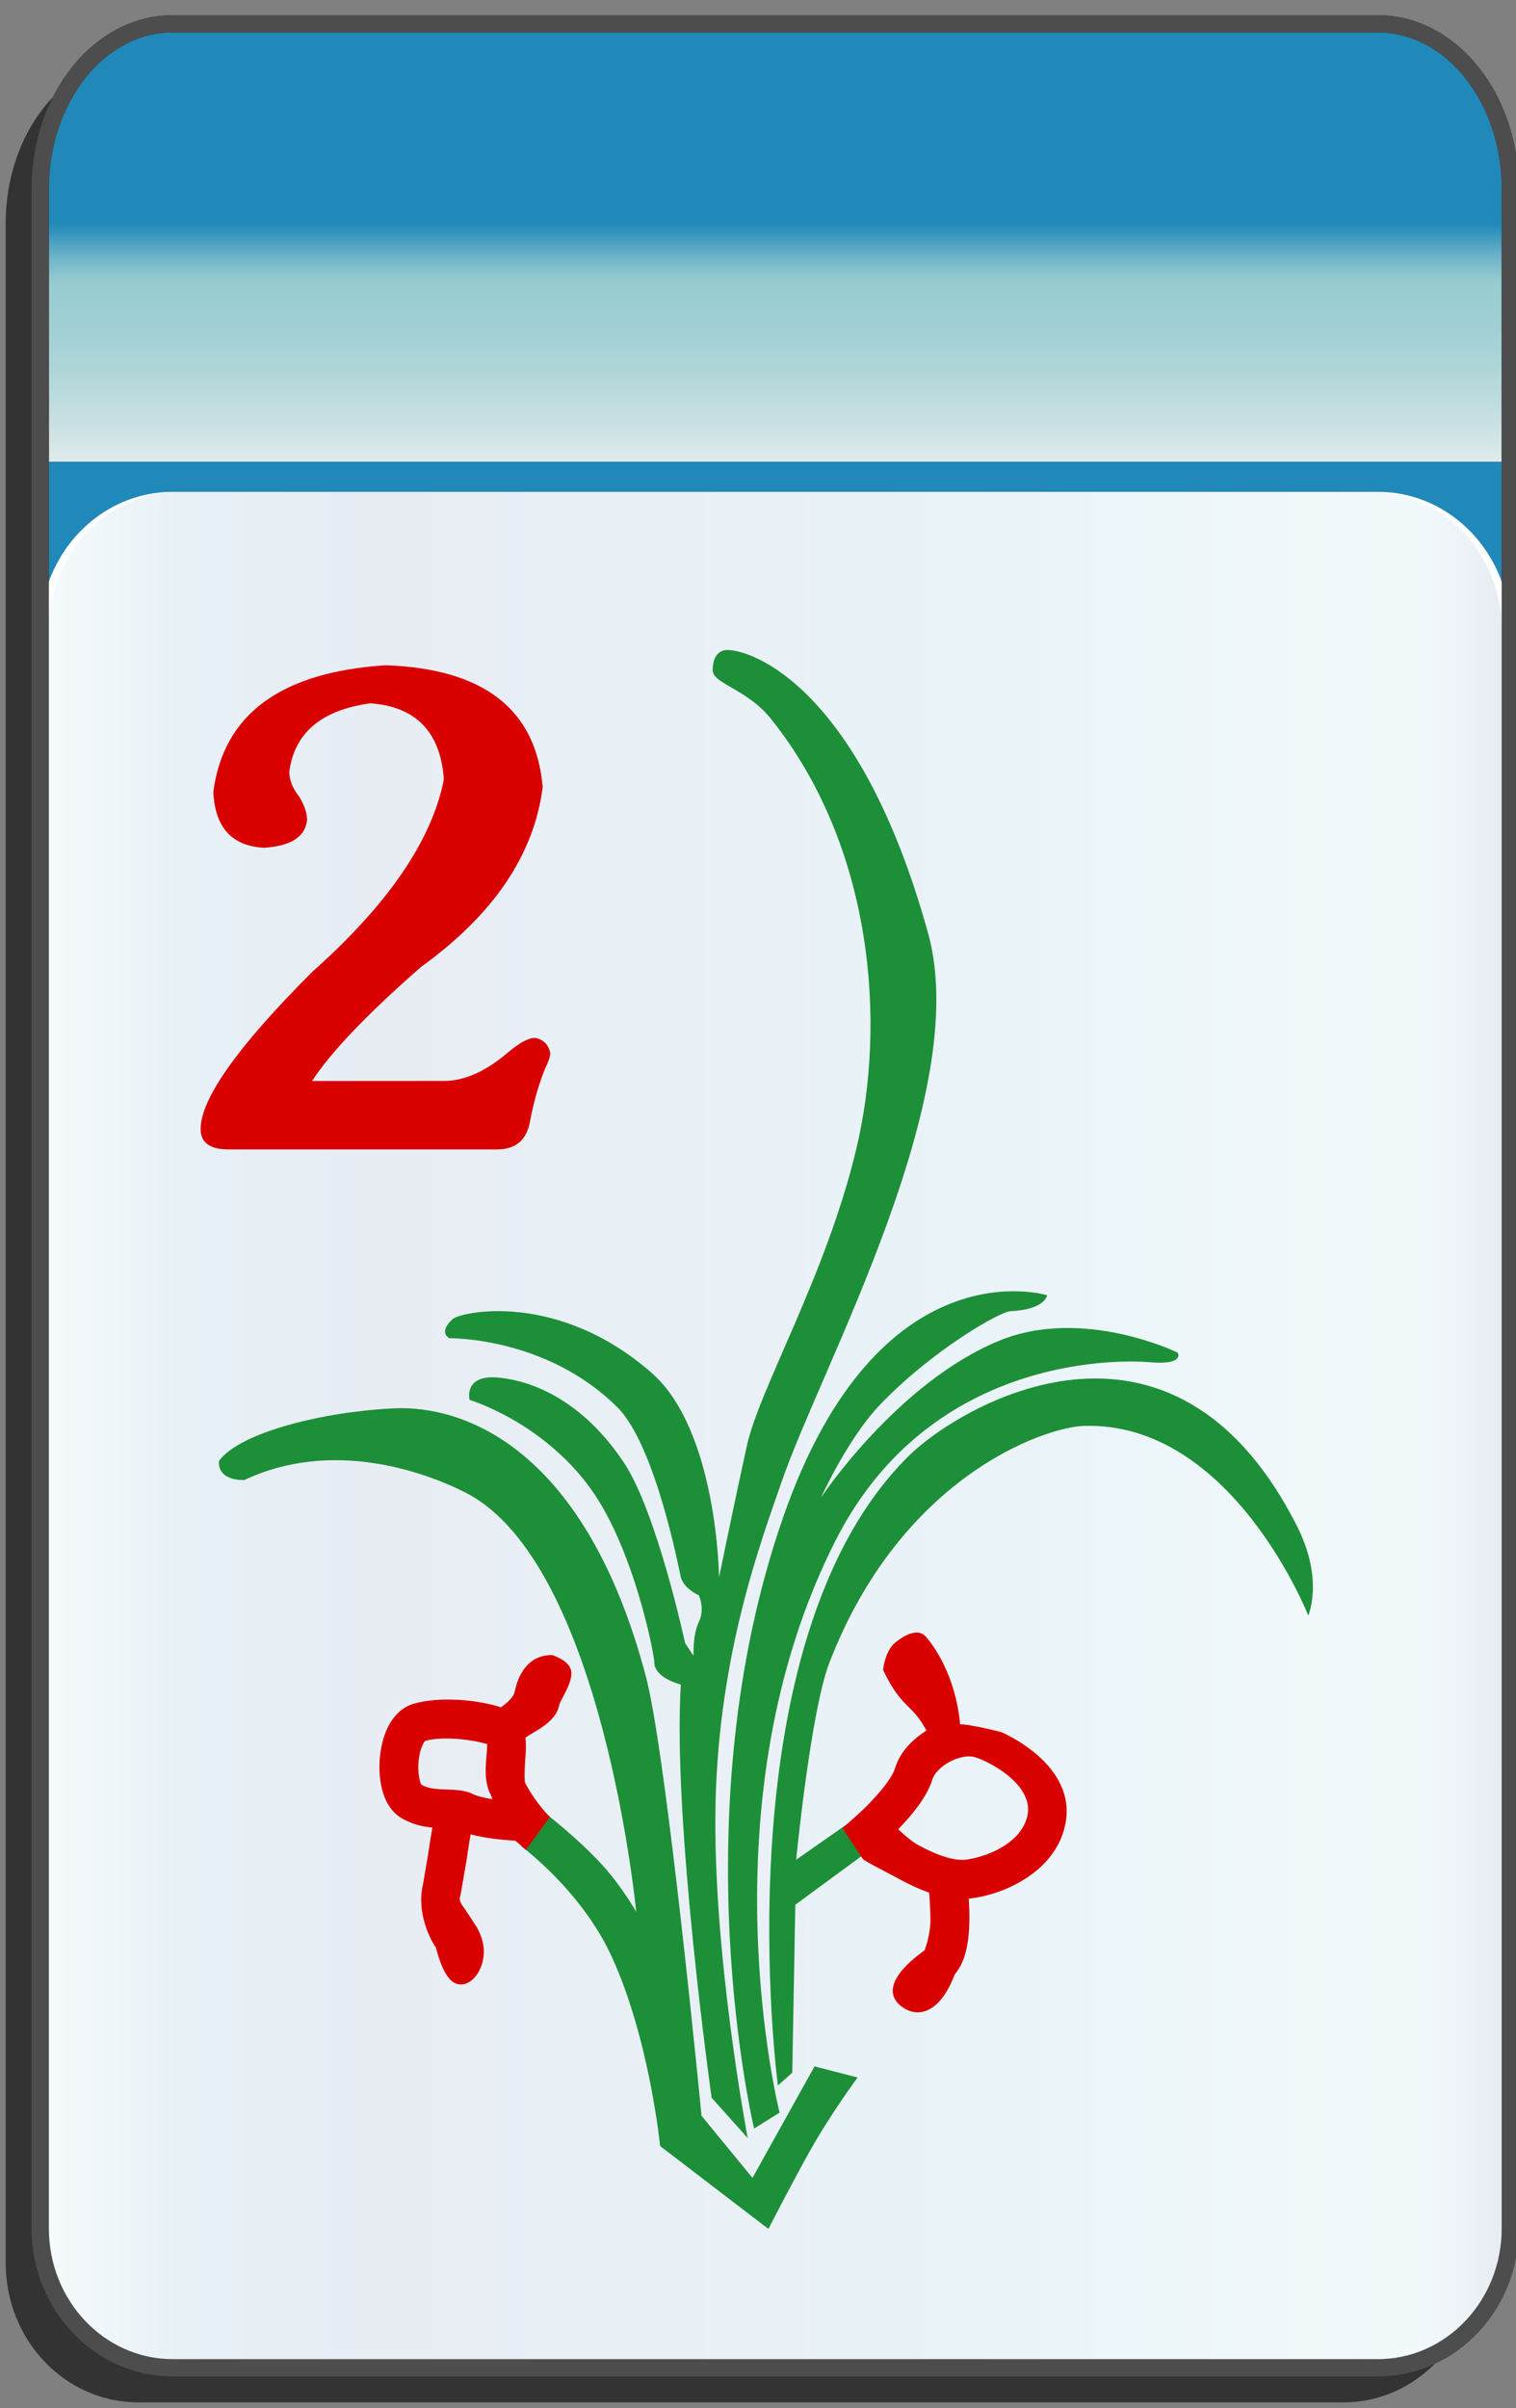 <?xml version="1.0" encoding="utf-8"?>
<!-- Generator: Adobe Illustrator 12.0.0, SVG Export Plug-In . SVG Version: 6.00 Build 51448)  -->
<!DOCTYPE svg PUBLIC "-//W3C//DTD SVG 1.1//EN" "http://www.w3.org/Graphics/SVG/1.1/DTD/svg11.dtd">
<svg  version="1.1"
	 xmlns:x="http://ns.adobe.com/Extensibility/1.0/" xmlns:i="http://ns.adobe.com/AdobeIllustrator/10.0/" xmlns:graph="http://ns.adobe.com/Graphs/1.0/" i:viewOrigin="-0.3193 135.7061" i:rulerOrigin="0 0" i:pageBounds="0 136 85 0"
	 xmlns="http://www.w3.org/2000/svg" xmlns:xlink="http://www.w3.org/1999/xlink" xmlns:a="http://ns.adobe.com/AdobeSVGViewerExtensions/3.0/"
	 width="85.678" height="136.025" viewBox="0 0 85.678 136.025" overflow="visible" enable-background="new 0 0 85.678 136.025"
	 xml:space="preserve">
<rect x="0" y="0" width="85.678" height="136.025" fill="#808080" stroke="none"/>
<g id="图层_1" i:knockout="Off" i:layer="yes" i:dimmedPercent="50" i:rgbTrio="#4F008000FFFF">
	<g>
		<path fill="#333333" d="M83.403,37.587V12.625c0-5.149-3.352-9.325-7.481-9.325H7.804c-4.133,0-7.484,4.175-7.484,9.325h0.002
			v115.211c0,4.344,3.351,7.869,7.482,7.869h68.118c4.131,0,7.481-3.525,7.481-7.869h0.002V37.608
			C83.405,37.601,83.403,37.594,83.403,37.587z"/>
		
			<linearGradient id="XMLID_3_" gradientUnits="userSpaceOnUse" x1="-23.31" y1="112.988" x2="-23.31" y2="-12.578" gradientTransform="matrix(-1 0 0 -1 20.506 114.334)">
			<stop  offset="0.09" style="stop-color:#2089B9"/>
			<stop  offset="0.099" style="stop-color:#4FA3C2"/>
			<stop  offset="0.107" style="stop-color:#77B9CA"/>
			<stop  offset="0.114" style="stop-color:#8FC7CF"/>
			<stop  offset="0.118" style="stop-color:#98CCD1"/>
			<stop  offset="0.134" style="stop-color:#9ECFD3"/>
			<stop  offset="0.156" style="stop-color:#AFD6D9"/>
			<stop  offset="0.181" style="stop-color:#CBE1E3"/>
			<stop  offset="0.197" style="stop-color:#E1EAEB"/>
			<a:midPointStop  offset="0.09" style="stop-color:#2089B9"/>
			<a:midPointStop  offset="0.4" style="stop-color:#2089B9"/>
			<a:midPointStop  offset="0.118" style="stop-color:#98CCD1"/>
			<a:midPointStop  offset="0.643" style="stop-color:#98CCD1"/>
			<a:midPointStop  offset="0.197" style="stop-color:#E1EAEB"/>
		</linearGradient>
		<path fill="url(#XMLID_3_)" d="M2.273,10.671c0-5.15,3.351-9.325,7.481-9.325h68.12c4.131,0,7.482,4.176,7.482,9.325v106.916
			c0,5.148-3.353,9.326-7.482,9.326H9.757c-4.132,0-7.483-4.176-7.483-9.326V10.671L2.273,10.671z"/>
		<path fill="none" stroke="#333333" stroke-width="0.977" d="M2.273,10.671c0-5.15,3.351-9.325,7.481-9.325h68.12
			c4.131,0,7.482,4.176,7.482,9.325v106.916c0,5.148-3.353,9.326-7.482,9.326H9.757c-4.132,0-7.483-4.176-7.483-9.326V10.671
			L2.273,10.671z"/>
		<path fill="#FFFFFF" d="M85.357,125.882c0,4.344-3.353,7.869-7.482,7.869H9.757c-4.132,0-7.483-3.523-7.483-7.869V35.654
			c0-4.347,3.352-7.87,7.483-7.87h68.119c4.131,0,7.482,3.523,7.482,7.87L85.357,125.882L85.357,125.882z"/>
		
			<linearGradient id="XMLID_4_" gradientUnits="userSpaceOnUse" x1="3.382" y1="80.768" x2="85.527" y2="80.768" gradientTransform="matrix(1 0 0 1 -0.639 0)">
			<stop  offset="0" style="stop-color:#A2D8E0"/>
			<stop  offset="0.09" style="stop-color:#1878AD"/>
			<stop  offset="0.213" style="stop-color:#194D91"/>
			<stop  offset="0.64" style="stop-color:#2B90BD"/>
			<stop  offset="0.944" style="stop-color:#82CBDE"/>
			<stop  offset="1" style="stop-color:#1A478D"/>
			<a:midPointStop  offset="0" style="stop-color:#A2D8E0"/>
			<a:midPointStop  offset="0.5" style="stop-color:#A2D8E0"/>
			<a:midPointStop  offset="0.09" style="stop-color:#1878AD"/>
			<a:midPointStop  offset="0.5" style="stop-color:#1878AD"/>
			<a:midPointStop  offset="0.213" style="stop-color:#194D91"/>
			<a:midPointStop  offset="0.5" style="stop-color:#194D91"/>
			<a:midPointStop  offset="0.64" style="stop-color:#2B90BD"/>
			<a:midPointStop  offset="0.5" style="stop-color:#2B90BD"/>
			<a:midPointStop  offset="0.944" style="stop-color:#82CBDE"/>
			<a:midPointStop  offset="0.5" style="stop-color:#82CBDE"/>
			<a:midPointStop  offset="1" style="stop-color:#1A478D"/>
		</linearGradient>
		<path i:isolated="yes" i:knockout="Off" opacity="0.1" fill="url(#XMLID_4_)" enable-background="new    " d="M84.888,125.882
			c0,4.344-3.314,7.869-7.398,7.869H10.144c-4.086,0-7.4-3.523-7.4-7.869V35.654c0-4.347,3.314-7.87,7.4-7.87H77.49
			c4.084,0,7.398,3.523,7.398,7.87L84.888,125.882L84.888,125.882z"/>
		<path fill="none" stroke="#4D4D4D" stroke-width="0.977" d="M85.357,35.633V10.671c0-5.149-3.352-9.325-7.482-9.325H9.755
			c-4.131,0-7.481,4.175-7.481,9.325v115.21c0,4.346,3.352,7.869,7.483,7.869h68.118c4.13,0,7.482-3.525,7.482-7.869l0.001-90.228
			C85.358,35.647,85.357,35.64,85.357,35.633z"/>
	</g>
	<g i:knockout="Off">
		<path fill="#D90000" d="M25.085,61.061c1.146,0,2.34-0.524,3.58-1.574c0.668-0.572,1.193-0.859,1.575-0.859
			c0.478,0.096,0.764,0.382,0.859,0.859c0,0.191-0.096,0.477-0.286,0.859c-0.383,0.954-0.669,1.957-0.859,3.006
			c-0.191,1.051-0.812,1.576-1.861,1.576H12.915c-1.051,0-1.576-0.383-1.576-1.146c0-1.718,2.101-4.678,6.301-8.877
			c4.296-3.818,6.777-7.446,7.445-10.883c-0.19-2.673-1.574-4.104-4.152-4.295c-2.768,0.381-4.295,1.67-4.582,3.865
			c0,0.479,0.191,0.955,0.573,1.432c0.286,0.479,0.43,0.907,0.43,1.289c-0.096,0.955-0.907,1.48-2.435,1.575
			c-1.813-0.095-2.768-1.146-2.863-3.149c0.572-4.392,3.818-6.778,9.736-7.16c5.537,0.191,8.496,2.482,8.878,6.873
			c-0.478,3.818-2.769,7.207-6.873,10.166c-3.055,2.674-5.107,4.821-6.157,6.443H25.085z"/>
	</g>
	<g i:knockout="Off">
		<path fill="#1D8F38" d="M41.117,36.716c1.368,0,7.484,2.068,11.34,16.02c2.521,9.12-6,24.36-8.28,30.96
			c-1.145,3.312-3.542,9.646-3.736,18.121c-0.192,8.401,1.816,18.959,1.816,18.959l-2.039-2.279c0,0-2.221-15.721-1.74-23.341
			c0,0-1.5-0.36-1.5-1.261c0-0.427-1.143-6.412-3.607-9.817c-2.74-3.785-6.833-5.002-6.833-5.002s-0.36-1.439,1.62-1.26
			c1.172,0.105,4.377,0.726,7.094,4.791c1.875,2.807,3.467,10.209,3.467,10.209l0.479,0.72c0,0-0.06-1.2,0.3-1.92
			c0.36-0.721,0-1.5,0-1.5s-0.84-0.36-1.02-1.021c-0.063-0.231-1.408-7.439-3.592-9.607c-4.023-3.993-9.488-3.893-9.488-3.893
			s-0.66-0.301,0.18-1.08c0.442-0.411,5.914-1.627,11.246,3.033c3.722,3.252,3.814,11.547,3.814,11.547s0.84-4.08,1.56-7.38
			c0.72-3.301,4.439-9.54,6.18-16.74c1.74-7.2,0.96-17.16-4.8-24.36c-1.379-1.723-3.3-1.979-3.3-2.76S40.638,36.716,41.117,36.716z"
			/>
		<path fill="#1D8F38" d="M59.177,73.165c0,0-0.09,0.811-2.069,0.9c-0.613,0.026-4.467,2.239-7.392,5.304
			c-1.809,1.895-3.317,5.227-3.317,5.227s4.291-6.477,10.063-8.858c4.732-1.953,10.096,0.669,10.096,0.669s0.449,0.72-1.62,0.54
			c-1.066-0.094-12.224-0.708-17.699,10.04c-7.58,14.878-3.181,32.351-3.181,32.351l-1.439,0.9c0,0-4.237-17.67,1.648-34.552
			C49.662,70.217,59.177,73.165,59.177,73.165z"/>
		<path fill="#1D8F38" d="M12.377,82.525c1.171-1.62,5.94-2.79,9.9-2.971s10.8,2.25,14.22,15.12c1.185,4.457,3.15,24.84,3.15,24.84
			l2.88,3.511c0,0,0.884-1.589,1.445-2.597c1.038-1.862,2.064-3.703,2.064-3.703l2.431,0.629c0,0-1.539,2.074-2.731,4.214
			c-0.937,1.674-2.31,4.338-2.31,4.338l-6.119-4.681c0,0-0.607-6.102-2.752-10.735c-1.724-3.726-5.078-6.185-5.078-6.185
			l1.439-1.801c0,0,1.728,1.326,3.107,2.828c1.111,1.211,1.933,2.662,1.933,2.662s-1.89-19.711-9.63-23.671
			c-2.329-1.191-7.561-3.061-12.51-0.721C13.817,83.604,12.287,83.695,12.377,82.525z"/>
	</g>
	<g i:knockout="Off">
		<path fill="#1D8F38" d="M73.938,91.256c0,0-4.32-10.979-12.691-10.71c-2.186,0.07-10.314,2.833-14.381,13.396
			c-1.051,2.732-1.871,11.111-1.871,11.111l2.861-2.002l0.821,1.806l-3.729,2.737l-0.172,9.49l-0.812,0.721
			c0,0-3.33-24.931,7.381-35.551c2.802-2.778,14.851-10.08,21.959,3.96C74.835,89.233,73.938,91.256,73.938,91.256z"/>
	</g>
	<path fill="#D90000" d="M31.195,93.49c-1.488,0-1.958,1.339-2.104,2.065c-0.062,0.312-0.437,0.655-0.783,0.887
		c-1.34-0.436-3.485-0.625-4.941-0.197c-0.977,0.287-1.656,1.288-1.865,2.743c-0.179,1.244,0.008,2.953,1.123,3.67
		c0.609,0.391,1.245,0.522,1.813,0.578c-0.078,0.412-0.151,0.877-0.233,1.446l-0.296,1.748c-0.347,1.386,0.238,2.894,0.732,3.59
		c0,0,0.352,1.607,1.021,1.974c0.669,0.363,1.37-0.267,1.606-1.154c0.119-0.447,0.155-1.164-0.351-2.024l-0.602-0.916
		c-0.374-0.527-0.374-0.527-0.273-0.935c0.001,0,0.34-1.971,0.34-1.971c0.057-0.392,0.135-0.939,0.217-1.375
		c1.012,0.27,2.235,0.344,2.527,0.356l0.597,0.521l1.359-1.861c0,0-0.728-0.666-1.396-1.906c-0.072-0.149-0.027-1.045,0-1.364
		c0.027-0.326,0.061-0.767,0.008-1.207c0.593-0.426,1.716-0.847,1.919-1.866c0.054-0.267,0.788-1.262,0.664-1.92
		C32.166,93.771,31.195,93.49,31.195,93.49z M26.767,101.359c-0.478-0.238-1.006-0.257-1.518-0.273
		c-0.518-0.016-1.054-0.033-1.435-0.279c-0.054-0.067-0.173-0.44-0.173-0.979c0-0.115,0.006-0.24,0.019-0.369
		c0.068-0.68,0.286-1.055,0.376-1.121c0.889-0.256,2.507-0.117,3.492,0.182c0.001,0.017,0.004,0.021,0.004,0.039
		c0,0.187-0.021,0.438-0.037,0.625c-0.022,0.271-0.047,0.554-0.047,0.84c0,0.472,0.064,0.949,0.303,1.394
		c0.041,0.074,0.043,0.141,0.074,0.215C27.389,101.559,26.986,101.469,26.767,101.359z"/>
	<path fill="#D90000" d="M56.577,97.838c0,0-1.847-0.467-2.313-0.431c-0.268-2.8-1.509-4.465-1.935-4.951s-1.127-0.146-1.686,0.287
		c-0.646,0.501-0.735,1.59-0.735,1.59c1.101,2.277,1.583,1.817,2.453,3.423c-0.888,0.549-1.536,1.307-1.78,2.137
		c-0.201,0.687-1.361,1.945-2.121,2.621l-0.845,0.754l1.142,1.736c0.146,0.152,1.082,0.605,2.047,1.131
		c0.467,0.254,1.058,0.551,1.708,0.775c0.042,0.547,0.071,1.086,0.071,1.561c0,0.728-0.234,1.47-0.331,1.699
		c-2.295,1.656-2.032,2.707-1.181,3.256c0.852,0.547,2.041,0.279,2.855-1.82c0.128-0.327,1.054-0.854,0.824-4.36
		c1.754-0.156,4.815-1.375,5.438-4.101C60.983,99.666,56.577,97.838,56.577,97.838z M58.055,102.611
		c-0.459,1.838-3.021,2.45-3.669,2.45c-0.954,0-2.14-0.646-2.527-0.858c-0.286-0.154-0.703-0.506-1.098-0.869
		c0.719-0.742,1.637-1.818,1.932-2.82c0.082-0.278,0.42-0.696,0.988-1c0.511-0.272,1.063-0.367,1.443-0.248
		C56.057,99.561,58.482,100.9,58.055,102.611z"/>
</g>
</svg>
